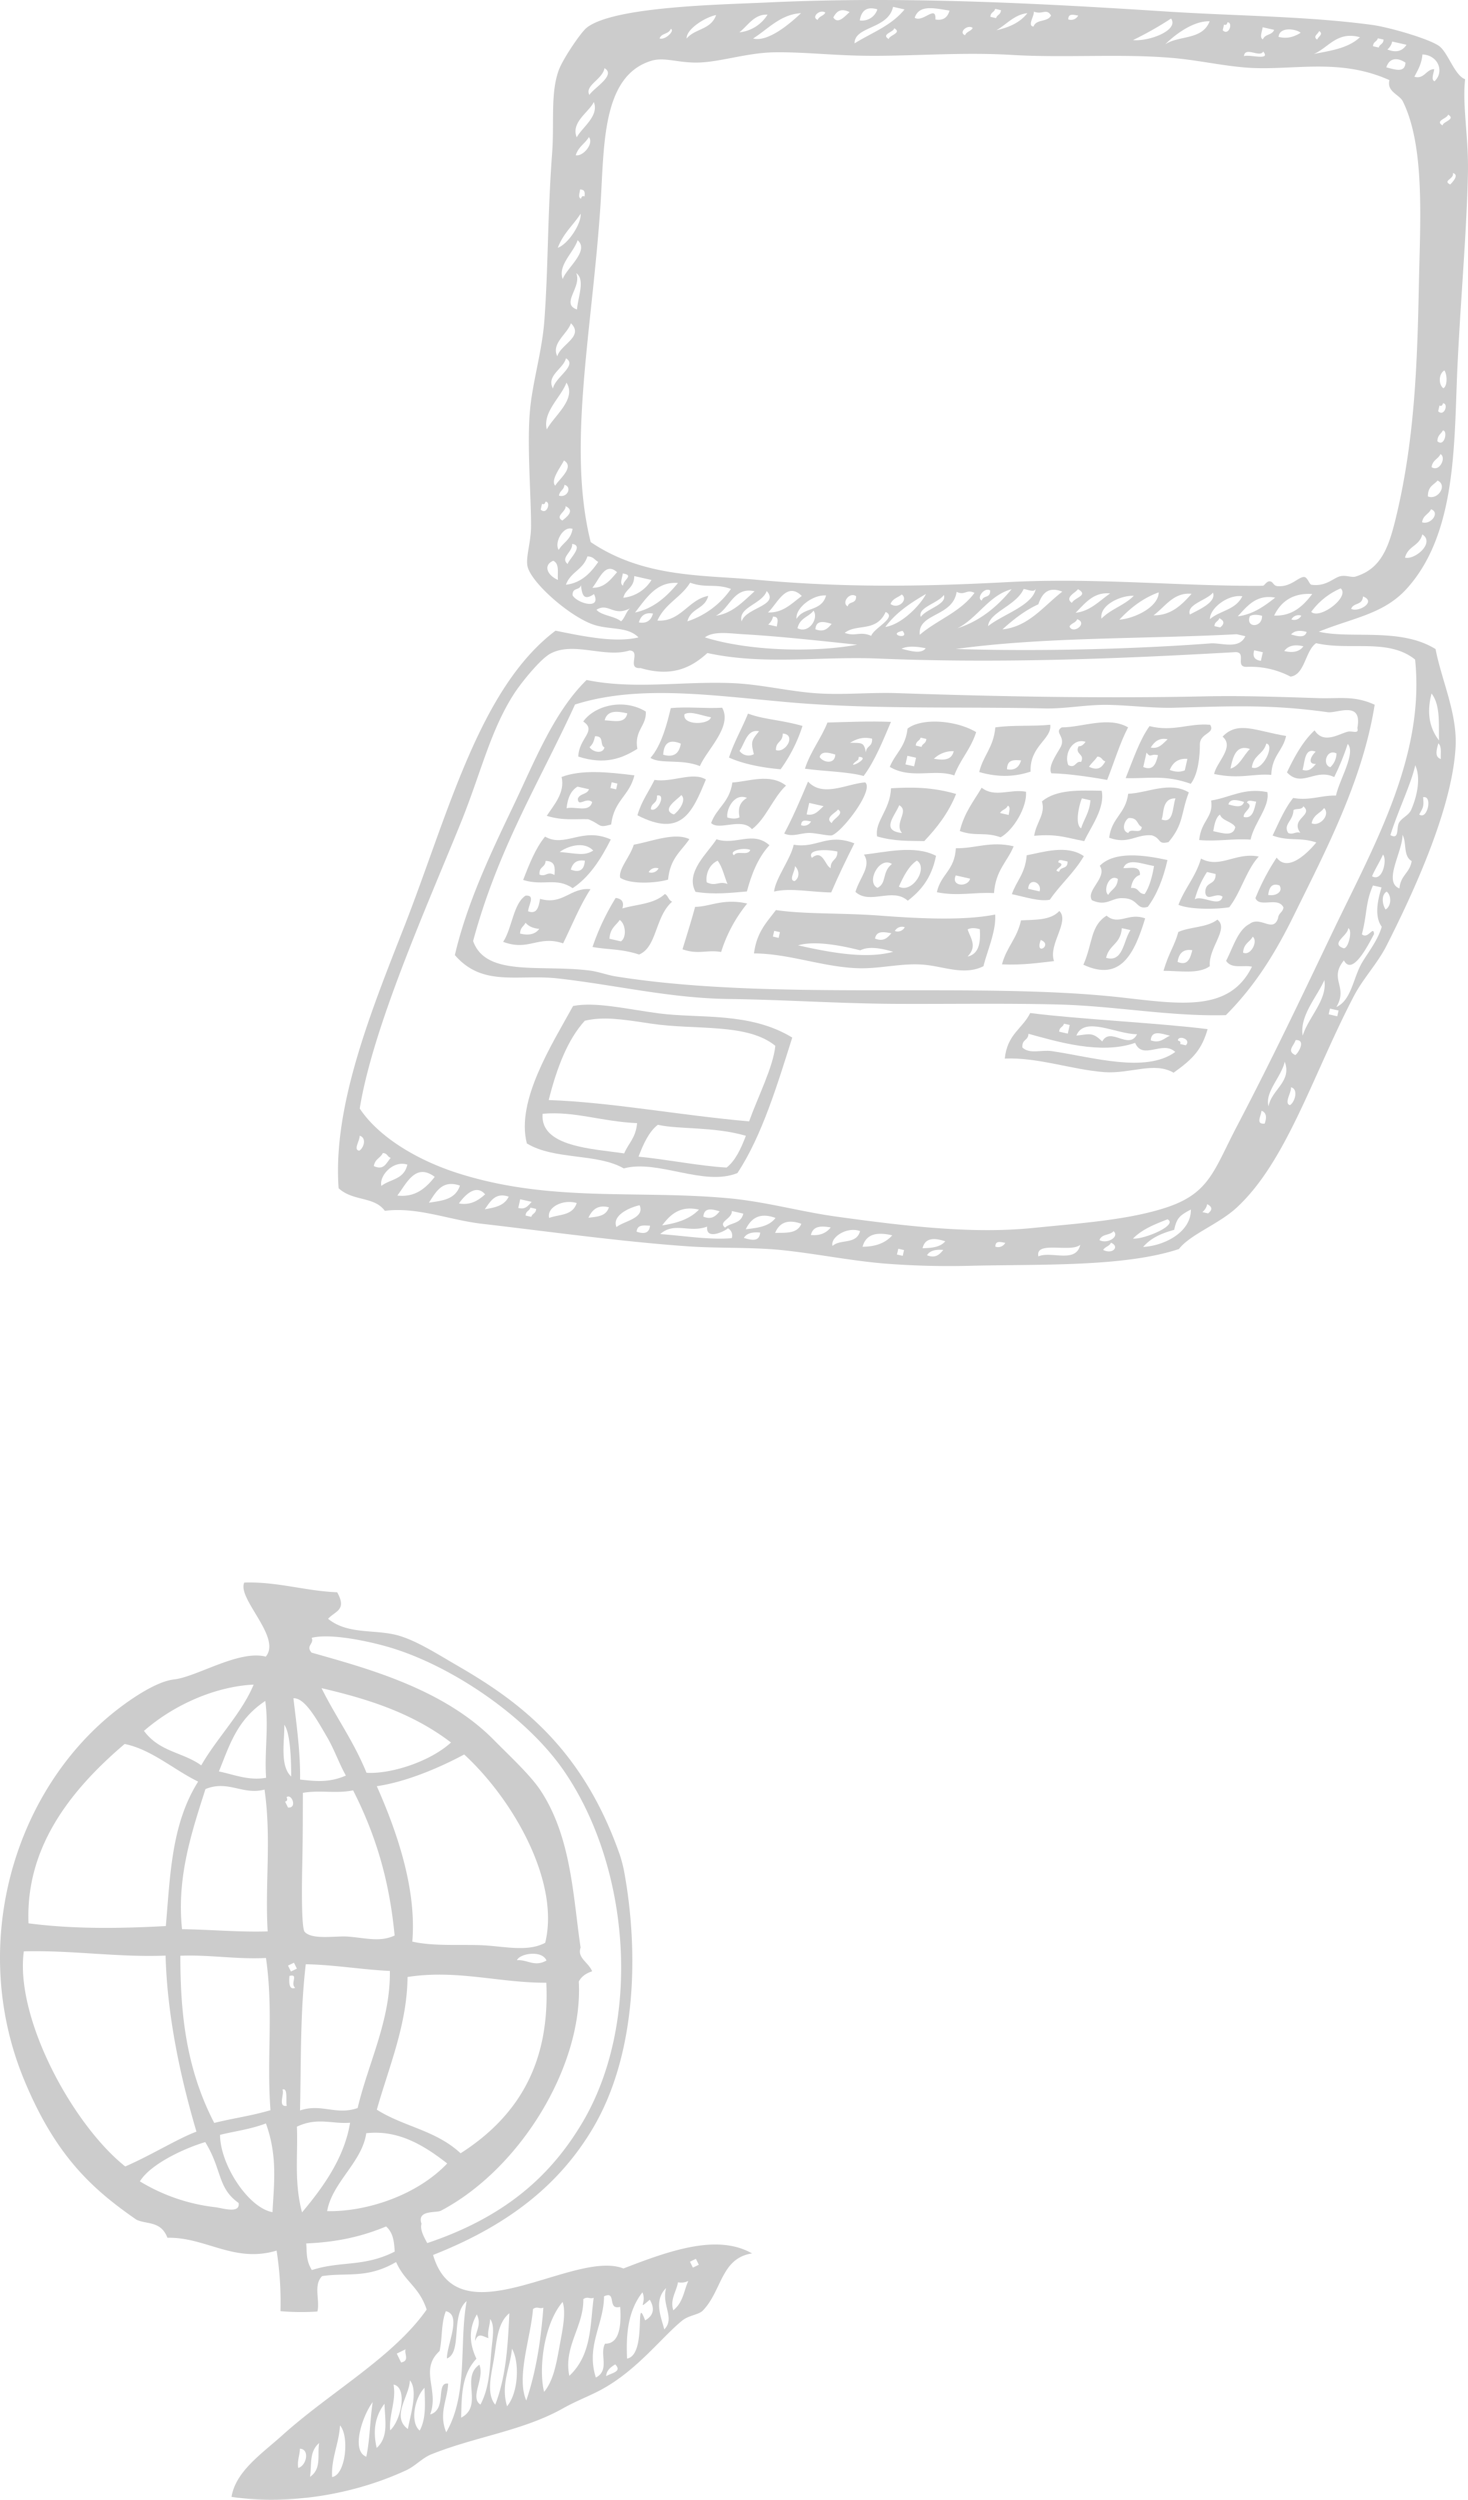 <svg xmlns="http://www.w3.org/2000/svg" width="662.431" height="1127.609" viewBox="0 0 662.431 1127.609">
  <g id="Group_3402" data-name="Group 3402" transform="translate(-321.658 -6537.053)">
    <g id="Group_55" data-name="Group 55" transform="translate(321.658 7250.891)">
      <path id="Path_13" data-name="Path 13" d="M1754.389,1058.087c14.671-.525,27.651,3.823,41.929,4.38,4.549,8.085-.922,8.431-4.094,11.963,9.05,7.35,21.365,4.535,31.914,7.6,8.234,2.413,17.111,8.127,26.531,13.585,27,15.641,56.146,36.481,73.193,85.283a59.33,59.33,0,0,1,1.921,7.35c6.619,35.811,5.907,82.687-14.371,116.484-14.245,23.735-36.111,42.618-71.806,56.657,11.237,38.538,63.538-2.713,85.9,6.108,21.431-8.328,42.491-15.632,58.025-6.8-14.063,2.136-13.533,16.835-22.214,25.787-1.9,1.944-6.309,2.051-9.382,4.572-9.435,7.728-20.138,22.175-36.261,31.005-5.265,2.867-11.3,5.078-17.4,8.5-18.264,10.245-39.381,12.7-59.5,20.774-4.015,1.616-7.242,5.326-11.374,7.219-27.113,12.512-56.948,15.308-78.748,11.963,1.841-11.509,13.725-19.528,22.906-27.777,21.707-19.562,50.057-35.184,65.15-56.723-3.467-10.446-9.828-12.451-13.8-21.445-13.036,7.668-22.386,4.656-33.38,6.362-4.095,4.159-.862,10.83-2.137,15.978a111.408,111.408,0,0,1-16.662-.164,149.791,149.791,0,0,0-1.747-27.328c-19.07,5.785-32.045-6.165-49.255-5.78-2.942-7.645-9.1-5.949-13.917-8.109-20.134-13.893-36.618-28.958-50.741-63.106-24.991-60.367-5.059-129.053,40.145-165.558,6.643-5.359,19-14.119,27.46-15.083,10.376-1.167,29.235-13.425,41.414-10.287,7.349-8.629-12.98-26.119-9.7-33.4Zm90.969,328.666h0c-2.2,5.56-1.5,12.109-2.833,17.979-9.266,8.553-.07,17.557-4.249,28.617,7.743-2.225,2.338-14.761,8.122-13.932-.295,7.332-4.384,13.365-.866,21.974,10.02-17.341,5.71-39.62,9.209-59.2-7.4,6.38-1.812,23.117-8.9,25.909-.06-6.216,6.9-19.786-.483-21.342Zm61.407-84.73h0c27.132-45.363,21.942-114.963-7.893-158.672-17-24.926-51.04-47.771-78.781-56.01-9.176-2.726-26.757-6.52-35.282-4.324,1.283,2.665-2.816,3.485-.052,6.661,24.354,6.937,59.275,16.077,82.271,39.4,7.078,7.195,16.475,15.814,21.107,22.85,13.87,21.089,14.605,47.616,18.026,70.794-1.635,4.689,3.419,6.469,5.223,10.713-3.312,1.077-5.018,2.731-6.034,4.614,2.07,37.808-26.3,84.491-62.231,103.388-2.136,1.11-10.98-.5-8.731,5.907-.759,2.333.8,5.471,2.585,8.69,35.92-12.039,56.076-31.062,69.791-54.01Zm-197.626-177.035h0c7.1,9.584,17.506,9.538,25.839,15.557,7.12-12.418,18.255-23.45,23.656-36.435-16.719.815-35.4,8.624-49.495,20.878Zm-8.717,5.907h0c-26.794,22.742-44.7,48.52-43.387,80.9,19.9,2.609,40.777,2.389,61.964,1.233,2-22.7,2.459-45.944,14.583-65.164-11.139-5.43-21.023-14.484-33.16-16.972Zm42.529,12.385h0c6.923,1.438,13.4,4.253,21.3,2.862-.806-11.781,1.256-22.592-.37-34.654-12.957,8.544-16.245,20.4-20.934,31.792Zm36.627,3.664h0c6.436.679,12.8,1.625,20.672-1.8-3.007-5.3-5.19-11.734-8.516-17.406-4.721-8.086-10-17.726-15.163-17.468,1.485,12.39,3.195,24.869,3.007,36.678Zm29.994-3.054h0c10.3.674,28.181-4.647,38.116-13.66-17.656-13.463-37.784-19.712-58.419-24.513,6.586,13.285,14.236,23.426,20.3,38.172Zm-33.985,1.677h0c-.042-6.718-.262-19.356-3.124-23.343.192,6.769-2.192,18.526,3.124,23.343Zm-38.692,5.658h0c-6.455,20.068-13.013,40.1-10.578,63.21,12.938.164,25.507,1.41,38.641,1.007-1.269-21.6,1.761-41.714-1.419-63.983-9.809,2.632-16.311-4.408-26.644-.234Zm35.915,5.654h0c.44.891.885,1.79,1.311,2.68,4.32.459,1.72-6.473-.627-4.675.327.852.586,1.682-.684,2Zm8.038-3.939h0c-.056,9.574.019,18.78-.295,33.333-.117,5.05-.515,27.478,1.072,29.315,3.228,3.789,14.114,1.808,19.29,2.178,8.16.59,14.648,2.656,21.332-.468-1.972-20.344-6.586-41.625-18.733-65.473-7.968,1.569-14.76-.262-22.667,1.115Zm-125.924,71.5h0c-4.062,29.943,21.894,78.032,45.766,97.036,11.636-5.04,24.073-12.769,32.13-15.7-8.161-27.685-13.224-54.3-13.941-79.418-21.824.848-42.22-2.51-63.955-1.916Zm175.3-4.4h0c9.294,2.107,20.255,1.274,30.63,1.607,10.315.347,21.131,3.321,29.334-1.068,6.7-27.2-14.072-64.255-36.552-84.95-11.5,6.174-26.462,12.432-39.437,14.306,11.294,25.4,17.758,49.157,16.025,70.105Zm-89.377,81.8h0c8.553-2.145,16.7-3.176,25.384-5.753-1.8-23.276,1.429-44.8-2.042-68.653-13.247.688-25.474-1.551-38.636-1.012.018,25.168,2.313,50.352,15.294,75.417Zm34.613-68.307h0c.895-.427,1.784-.857,2.679-1.3q-.654-1.349-1.316-2.68c-.885.445-1.78.867-2.675,1.312.432.894.872,1.775,1.312,2.67Zm6.694-3.274h0c-2.529,21.421-2.113,43.84-2.591,65.95,9.654-3.27,16.278,2.3,25.989-1.091,4.891-20.6,14.84-39.465,14.554-61.852-12.788-.576-25.042-2.778-37.952-3.007Zm-4.759,10.628h0c-2.5-1.883,1.818-6.436-2.623-5.358.014,1-.81,6.783,2.623,5.358Zm50.684-4.885h0c-.206,21.473-8.3,40.234-13.87,59.856,12.2,7.734,26.541,9.2,37.807,19.669,30.622-19.557,40.065-46.394,38.674-76.936-21.211.108-40.257-6.042-62.611-2.59Zm62.7-7.425h0c-2.084-4.909-12.226-3.11-13.322-.121,4.614-.455,7.8,3.218,13.322.121Zm-117.206,65.581h0c-.562-1.837.688-8.465-1.944-7.35,1.012,1.991-2.3,7.907,1.944,7.35ZM1707.3,1328.2h0a83.8,83.8,0,0,0,33.877,11.636c3.162.323,11.472,3.209,10.671-1.9-9.669-6.824-7.35-14.947-15.065-27.45-9.4,2.754-24.808,9.963-29.483,17.716Zm59.837,13.884h0c.633-12.778,2.389-25.183-2.97-40.018-7.242,2.7-13.8,3.447-20.7,5.139.042,13.434,12.756,32.953,23.669,34.879Zm11.013-38.565h0c.529,12.807-1.349,24.794,2.309,38.669,10.432-12.385,19.22-25.323,21.693-40.449-8.038.7-14.69-2.614-24,1.781Zm31.3,2.955h0c-1.873,13.1-15.406,22.185-17.65,35.156,17.374.352,40.262-6.886,54.174-21.506-10.83-8.465-22.255-15.219-36.524-13.65Zm-24.551,61.739h0c12.962-4.23,23.445-1.242,37.386-8.329-.281-4.6-.665-8.469-3.888-11.35-13.013,5.443-24.738,7.157-36.055,7.672.412,3.846-.29,7.322,2.557,12.006Zm79.685,30.719h0c-2.614-.819-4.6-2.74-6.014,1.27-.093-4.108,3.144-7.088.773-11.978-3.19,5.574-3.935,12-.183,19.978-6.839,7.308-6.642,17.033-6.9,26.593,10.268-5.387-.4-17.96,8.212-23.9,2.567,6.112-4.487,14.741.505,17.992,3.832-7.191,4.179-15.359,4.886-23.956.445-5.354,1.794-11.795-.534-14.661-.042,2.955-1.33,5.494-.745,8.666Zm9.435-11.237h0c-5.406,4.272-5.766,13.074-6.849,19.918-1.105,6.975-3.8,16.25.478,21.318,4.932-12.774,5.715-27,6.37-41.236Zm-1.044,41.962h0c5.312-6.352,5.612-20.335,2.22-25.97-.782,8.643-5.167,16.053-2.22,25.97Zm-47.8-19.758h0c4.042-.839,1.236-4.029,2.047-5.982q-2,1-4.01,1.963c.646,1.34,1.3,2.675,1.963,4.02Zm59.519-24.12h0c-1.045,13.065-7.636,30.711-3.036,41.283,4.506-13.294,6.6-27.431,7.706-41.906-1.748.778-2.69-.8-4.671.623Zm-55.6,32.153h0c.094,6.732-8.638,16.316-.866,21.979,1.148-6.324,4.755-17.632.866-21.979Zm4.464,22.687h0c3.049-5.631,2.328-12.563,2.178-19.3-4.412,4.46-6.68,15.491-2.178,19.3Zm-11.795-20.757h0c1.269,7.49-2.118,13.384-1.532,20.644,4.947-4.5,7.954-19.416,1.532-20.644Zm67.936,3.279h0c4.211-5,5.565-12.952,6.839-19.927,1.34-7.368,3.2-15.651,1.513-20.639-8.849,10.479-10.817,31-8.352,40.566Zm-80.233,29.263h0c1.663-7.958,1.654-16.522,2.885-24.635-4.516,5.987-9.978,21.914-2.885,24.635Zm91.612-36.481h0c10.132-9.528,9.345-22.79,10.984-35.226-1.742.763-2.688-.8-4.67.628.239,12.333-9.041,21.4-6.314,34.6Zm-107.028,45.662h0c6.249-1.1,7.794-18.648,3.541-23.294-.4,8.029-4.061,14.952-3.541,23.294Zm20.114-13.144h0c5.6-5.13,3.645-12.854,3.514-19.95-4.23,5.6-5.354,12.273-3.514,19.95Zm98.9-31.75h0c6.436-3.358,1.49-10.628,4.146-15.284,7.355.2,7.186-10.563,6.821-16.606-6.043,1.659-1.419-7.542-7.294-4.736-.042,12.625-8.286,22.415-3.673,36.627Zm-134.309,40.773h0c3.785-1.045,5.279-8.455.75-8.68-.052,2.969-1.316,5.5-.75,8.68Zm5.3,4.033h0c5.42-3.71,3.181-10.044,4.141-15.276-4.656,3.973-3.3,9.991-4.141,15.276Zm172.777-94.394h0q1.336-.64,2.675-1.3c-.445-.895-.876-1.78-1.312-2.675q-1.336.654-2.671,1.312c.432.885.872,1.789,1.308,2.66Zm-22.761,11.134h0c-6.6,8.5-7.434,18.977-6.937,29.924,9.251-1.827,3.255-30.274,8.151-17.248,3.649-2.1,4.581-5.125,2.094-9.322-6,4.979-1.232,1.452-3.307-3.354Zm9.851,16.747h0c4.975-5.115-1.321-10.863.838-18.658-5.766,5.621-2.15,13.285-.838,18.658Zm4.071-8.628h0c4.544-3.649,4.716-8.778,6.787-13.262a7.1,7.1,0,0,1-4.675.619c-.674,4.234-3.677,7.654-2.112,12.643Zm-30.256,29.717h0c2.225-1.466,7.359-1.938,4.047-5.312C1919.366,1412.175,1917.727,1413.847,1917.727,1416.072Z" transform="translate(-1644.173 -1058.043)" fill="#ccc" fill-rule="evenodd"/>
    </g>
    <g id="Group_54" data-name="Group 54" transform="translate(474.176 6537.053)">
      <path id="Path_40" data-name="Path 40" d="M2034.759,1005.4c-5.439,34.434-22.537,66.681-36.561,95.223-9.247,18.808-18.457,32.6-30.584,44.8-24.817.684-49.948-4.118-75.184-4.787-24.451-.637-48.6-.183-73.459-.3-25.6-.121-50.657-1.874-75.76-2.206-26.368-.323-50.745-6.286-76.884-9.247-18.124-2.042-34.088,4.024-46.633-10.558,5.322-22.831,15.665-44.885,25.927-66.316,10.039-20.962,18.677-43.283,33.521-57.772,21.75,4.455,43.827.4,66.406,1.448,12.774.585,25.787,3.9,38.435,4.618,11.959.684,23.427-.539,35.442-.131,46.576,1.569,92.848,2.426,138.572,1.452,16.391-.351,32.734.192,51.57.81,9.265.286,16.034-1.27,25.192,2.97Zm-21.187,3.373h0c-26.167-3.658-44.3-2.675-68.982-2.028-9.86.267-19.646-1.031-29.684-1.274-9.856-.23-19.824,1.822-28.945,1.607-36.785-.876-76.471.492-113.805-2.637-34.8-2.946-68.874-8.46-98.244.867-15.871,34.692-34.669,64.761-45.981,106.69,5.808,16.358,30.476,10.446,52.82,13.341,3.649.459,7.879,2.047,11.655,2.632,71.164,11.355,162.621,2.15,228,9.467,27.113,3.059,48.872,6.6,58.98-13.87-4.037-.871-9.135,1.162-11.668-2.642,3.176-6.1,5.275-13.936,10.586-16.648,4.891-3.794,10.54,4.225,12.84-2.529.262-2.53,2.094-2.539,2.464-4.89-2.338-5.083-10.877.342-12.652-4.24a101.417,101.417,0,0,1,9.579-18.264c4.915,6.689,13.664-1.705,17.895-6.825-7.495-2.516-12.062-.356-19.731-3.115,2.872-6.024,5.546-12.348,9.294-16.957,7.5,1.335,12.536-1.251,19.314-1.073,1.443-6.994,9.111-19.276,5.284-23.295a110.415,110.415,0,0,1-6.1,14.943c-8.563-4.131-14.559,5.012-21.314-2.122,3.5-7.336,7.317-14.189,12.47-18.948,4.024,6.249,10.592,1.789,14.83.637,2.2-.6,5.3,1.288,4.464-1.7,2.407-12.578-9.125-6.53-13.36-7.125Zm1.19,24.794h0a8.717,8.717,0,0,0,2.769-6.2c-4.479-2.319-6.6,5.209-2.769,6.2Zm-12.54,1.237h0c3.185.951,4.506-1.1,6.066-2.7-4.791.117-1.255-4.731-.117-5.49-4.98-2.014-4.825,4.071-5.949,8.193Zm4.085,24.068h0c3.719,1.653,8.577-3.8,5.639-6.886-1.77,2.469-4.8,2.923-5.639,6.886Zm-8.189-5.94h0c-.122,4.965-4.83,6.474-2.347,10.352,2.37.848,3.181-.792,5.462-.112-4.755-6.328,6.09-7.888,1.354-11.959-.749,1.742-3.171.852-4.469,1.719Zm-11.4,38.266h0c3.5.7,6.905-1.541,5.055-4.3-3.316-1.162-4.652.824-5.055,4.3Zm-11.345,26.021h0c3.41,1.738,6.937-5.2,4.351-7.186C1978.359,1112.582,1975.671,1113.013,1975.371,1117.219Z" transform="translate(-1566.959 -687.503)" fill="#ccc" fill-rule="evenodd"/>
      <path id="Path_41" data-name="Path 41" d="M1725.322,1002.451c-1.546,6.942-6.342,8.736-6.7,17.547-8.01-.7-14.193,2.084-25.782-.4,1.016-5.317,9.378-12.137,3.813-16.849,6.882-7.3,15.2-2.5,28.673-.3Zm-15.472,14.194h0c4.815,2.154,10.586-10.273,6.535-10.774-1.325,4.951-5.738,5-6.535,10.774Zm-9.649.534h0c4.094-1.11,5.832-6.01,8.806-8.867C1702.912,1006.222,1701.375,1011.44,1700.2,1017.178Z" transform="translate(-1297.484 -670.459)" fill="#ccc" fill-rule="evenodd"/>
      <path id="Path_42" data-name="Path 42" d="M1722.465,998.641c2.347,3.958-4.268,3.593-4.661,8.474.038,5.532-.679,13.659-4.108,18.147-11.946-4.305-19.871-2.192-29.38-2.567,3.326-8.249,6.249-17.1,10.76-23.45,10.951,2.7,17.594-1.462,27.389-.6Zm-26.841,10.259h0c3.813.787,5.481-1.869,7.659-3.719-3.883-.862-5.982,1.1-7.659,3.719Zm8.591,10.132h0c2.919,1.073,5.031.913,6.783.155.389-1.724.773-3.443,1.175-5.176-3.874-.286-6.52,1.4-7.958,5.022Zm-11.959-1.345h0c4.548,1.878,5.714-1.536,6.665-5.317-3.5-.923-3.086,1.56-5.19-1.176Q1693,1014.435,1692.257,1017.688Z" transform="translate(-1328.884 -671.695)" fill="#ccc" fill-rule="evenodd"/>
      <path id="Path_43" data-name="Path 43" d="M1712.09,1000.6c-3.692,7.017-6.3,15.8-9.449,23.712-5.48-.993-17.013-2.843-25.2-3-1.56-2.989,2.173-8.282,3.935-11.34,3.138-5.237-3.073-6.966.763-9.369,9.4,0,20.962-5.162,29.947,0Zm-26.991,17.013h0c3.317,1.743,3.176-1.981,5.776-1.419,1.855-3.757-3-3.289-1.133-7.059,1.518.056,2.342-.974,3.171-2-5.813-1.954-9.894,5.453-7.814,10.483Zm9.359.764h0c4.234,2.033,5.963.08,7.354-2.427-1.635-.45-1.419-2.061-3.588-2.178C1697.115,1015.542,1695.573,1016.61,1694.459,1018.376Z" transform="translate(-1355.557 -672.495)" fill="#ccc" fill-rule="evenodd"/>
      <path id="Path_44" data-name="Path 44" d="M1702.275,998.544c.81,6.539-9.322,9.453-8.886,21.15-6.432,2.1-13.716,2.895-23.182.183,1.855-7.617,6.431-10.915,7.279-20.138,7.785-1.167,16.788-.375,24.789-1.195Zm-19.529,20.086h0c3.326.6,5.433-.749,6.347-4.019C1685.988,1014.386,1682.836,1014.086,1682.747,1018.63Z" transform="translate(-1380.866 -671.616)" fill="#ccc" fill-rule="evenodd"/>
      <path id="Path_45" data-name="Path 45" d="M1722.172,1005.462c1.2,6.633-5.907,13.673-7.583,21.436-8.127-.577-14.943.951-23.192.183.881-8.867,6.591-10.263,5.4-17.833,8.451-1.284,14.789-5.907,25.38-3.785Zm-10.7,11.2h0c3.977,1.031,4.74-3.049,5.644-6.9-1.583-.141-3.63-1.073-4.183.408,3.55,1.963-1.719,4-1.462,6.488Zm-6.9-5.663h0c3.167.923,6.229,1.686,7.064-1.11-3.157-.923-6.235-1.672-7.064,1.11Zm-6.821,12.081h0c4.286.913,9.046,2.6,9.95-1.831-1.33-2.488-6.076-2.829-6.895-5.65C1698.966,1016.784,1698.3,1019.838,1697.748,1023.08Z" transform="translate(-1302.795 -648.151)" fill="#ccc" fill-rule="evenodd"/>
      <path id="Path_46" data-name="Path 46" d="M1700.564,1002.984c-2.482,7.795-7.115,12.208-9.883,19.557-8.793-3.115-19.6,1.817-29.085-3.874,2.45-6.122,7.036-8.8,8-17.252,6.305-4.923,21.758-3.907,30.967,1.569Zm-27.239,6.08h0c.848.192,1.714.388,2.576.59.449-1.639,2.07-1.434,2.173-3.593-.862-.192-1.724-.393-2.581-.594-.455,1.653-2.075,1.424-2.169,3.6Zm8.169,5.935h0c4.146.7,7.926.843,8.942-3.415a12.263,12.263,0,0,0-8.942,3.415Zm-12.835,2.553h0c1.307.291,2.6.586,3.9.872.3-1.288.59-2.591.88-3.888-1.293-.29-2.585-.581-3.9-.871C1669.259,1014.948,1668.959,1016.24,1668.66,1017.552Z" transform="translate(-1412.591 -672.734)" fill="#ccc" fill-rule="evenodd"/>
      <path id="Path_47" data-name="Path 47" d="M1692.256,998.378c-3.724,8.755-7.326,17.735-12.347,24.434-6.3-1.874-17.337-2.066-26.495-3.293,2.67-8.071,7.153-13.3,10.184-20.836,9.443-.253,18.812-.67,28.658-.3Zm-18.48,9.434h0c5.541.1,6.235-.314,7.176,4.357.187-3.26,3.021-2.291,2.778-6.207-4.356-1-7.265.244-9.954,1.85Zm4,6.347h0c-.083,0-.187,1.227-.29,1.293-7.743,5.644,6.76-.993.29-1.293Zm-17.716.056h0c1.476,2.5,6.951,3.593,7.064-1.1C1663.968,1012.183,1660.9,1011.438,1660.061,1014.216Z" transform="translate(-1442.727 -672.757)" fill="#ccc" fill-rule="evenodd"/>
      <path id="Path_48" data-name="Path 48" d="M1670.9,996.98c4.736,8.5-6.876,18.924-10.067,26.335-8.333-3.363-17.805-.759-22.3-3.705,5.036-5.617,7.645-15.927,9.163-22.433,7.294-.773,15.707.272,23.2-.2Zm-17.019,2.96h0c-1.016,5.19,11.257,4.783,11.946,1.335-4.1-.642-9.308-3.031-11.946-1.335Zm-9.593,18.25h0c4.553,1.316,7.2-.323,7.949-5.017C1647.213,1011.089,1644.566,1012.743,1644.29,1018.191Z" transform="translate(-1497.539 -677.739)" fill="#ccc" fill-rule="evenodd"/>
      <path id="Path_49" data-name="Path 49" d="M1696.13,1007.451c-3.626,8.952-8.825,15.36-14.358,21.262-6.764-.164-13.181.225-21.313-2.108-1.083-6.938,5.879-11.744,6.291-21.716,8.905-.52,18.068-.68,29.38,2.562Zm-24.419,17.622h0c-3.771-4.506,3.527-9.86-1.256-12.53C1668.431,1017.47,1661.921,1024.015,1671.711,1025.073Z" transform="translate(-1417.202 -649.306)" fill="#ccc" fill-rule="evenodd"/>
      <path id="Path_50" data-name="Path 50" d="M1687.957,1004.4c4.128,3.373-10.127,22.063-14.938,23.857-1.241.478-7.719-1.176-10.652-1.045-4.062.173-7.317,1.892-10.948.253,3.921-7.307,7.35-15.36,10.765-23.449,6.633,7.3,17.454,1.012,25.773.384Zm-26.414,14.437h0c3.818.773,5.48-1.85,7.653-3.705-2.163-.483-4.323-.979-6.478-1.476-.4,1.743-.792,3.462-1.175,5.181Zm11.364,3.939h0c.408-1.944,6.006-4.2,2.764-6.174-.727,1.443-6.329,3.715-2.764,6.174Zm-13.842.951h0a3.665,3.665,0,0,0,4.483-1.7C1661.482,1021.672,1659.1,1020.82,1659.065,1023.724Z" transform="translate(-1450.074 -651.471)" fill="#ccc" fill-rule="evenodd"/>
      <path id="Path_51" data-name="Path 51" d="M1715.566,1013.215c-1.949,8.629-4.871,15.754-8.877,21.122-5.41,1.625-4.014-3.9-11.365-3.921-4.993-.286-7.124,3.953-13.837.941-2.9-4.516,7.12-10.2,3.532-15.538,6.638-6.769,20.161-4.872,30.547-2.6Zm-19.9,3.654h0c3.012.1,7.71-1.387,7.486,3.064q-3.261.991-4.062,5.865c3.916-.23,2.942,2.623,6.174,2.778,2.122-3.1,3.358-7.584,4.239-12.647-5.4-.927-12.034-3.837-13.837.942Zm-6.82,12.067h0c1.358-2.529,4.057-2.97,4.343-7.176C1689.213,1019.127,1686.365,1027.128,1688.847,1028.936Z" transform="translate(-1341.265 -625.265)" fill="#ccc" fill-rule="evenodd"/>
      <path id="Path_52" data-name="Path 52" d="M1678.172,1006.817c-5.832,5.425-9.06,14.98-15.36,19.679-4.642-5.509-14.91.885-18.427-2.811,2.6-7.05,8.277-9.186,9.583-18.259,7.041-.366,16.929-4.333,24.2,1.391Zm-26.434,14.437h0c2.239.614,4.1.618,5.462-.122-.824-4.254.178-6.867,3.368-8.769C1654.418,1009.871,1650.976,1018.317,1651.739,1021.254Z" transform="translate(-1476.007 -652.448)" fill="#ccc" fill-rule="evenodd"/>
      <path id="Path_53" data-name="Path 53" d="M1705.83,1013.442c-4.45,7.6-10.531,12.624-15.355,19.66-4.6.913-11.14-1.246-17.122-2.52,2.08-6.1,6.029-9.191,6.694-17.543,7.154-1.3,18.039-5,25.783.4Zm-11.116,6.989h0c.6-2.553,3.907-.833,3.756-4.586-.862-.187-1.723-.389-2.59-.586-.8-.1-1.574-.159-1.574,1.007,4.553,1.185-3.729,3.668.408,4.164Zm-14.007,7.739h0c1.729.389,3.439.782,5.167,1.176C1687.125,1025.167,1680.97,1022.848,1680.707,1028.17Z" transform="translate(-1369.266 -627.234)" fill="#ccc" fill-rule="evenodd"/>
      <path id="Path_54" data-name="Path 54" d="M1668.177,1004.873c-6.146,14.892-11.079,26.34-30.894,16.147,1.846-6.469,5.13-10.648,7.7-15.969,8.067,1.288,17.215-3.846,23.193-.178Zm-14.479,15.772h0c1.733-.932,6.141-6.459,3.363-8.755-1.241,1.71-9.495,6.558-3.363,8.755Zm-10.352-2.337h0c2.927,1.682,7.181-7.2,2.754-6.179C1646.338,1016.032,1643.518,1015.067,1643.345,1018.308Z" transform="translate(-1502.164 -653.25)" fill="#ccc" fill-rule="evenodd"/>
      <path id="Path_55" data-name="Path 55" d="M1700.789,1010.942c-2.923,7.1-8.071,10.661-8.881,21.122-8.844-.52-16.067,1.508-25.783-.389,1.813-8.286,7.982-9.663,8.587-19.852,8.947.113,15.66-3.331,26.078-.881Zm-19.66,14.6h0c-2.15-.478-4.3-.97-6.464-1.462C1672.323,1029.174,1680.239,1029.473,1681.129,1025.543Z" transform="translate(-1395.896 -629.189)" fill="#ccc" fill-rule="evenodd"/>
      <path id="Path_56" data-name="Path 56" d="M1668.1,1004.577c-2.267,9.345-9.209,11.214-10.479,22.143-6.113,1.8-4.225.089-10.352-2.352-6.052-.192-11.388.731-18.724-1.527,3.092-4.731,8.366-10.469,6.694-17.533,8.979-3.387,20.789-2.244,32.86-.731Zm-10.834,5.72h0c.853.2,1.723.393,2.58.6.207-.876.4-1.728.591-2.609-.862-.2-1.729-.384-2.591-.586-.182.867-.389,1.733-.58,2.591Zm-19.777,9.139h0c3.757-1.082,10.277,2.22,11.547-2.834-2.843-2.408-6.258,2.577-6.478-1.466.979-2.548,4.071-1.742,5.063-4.286-1.752-.408-3.466-.8-5.185-1.181C1639.735,1011.247,1637.988,1014.348,1637.492,1019.435Z" transform="translate(-1534.343 -654.826)" fill="#ccc" fill-rule="evenodd"/>
      <path id="Path_57" data-name="Path 57" d="M1694.649,1013.265c-2.047,10.245-7.031,15.843-12.75,20.25-6.863-6.2-17.046,2.014-23.613-3.982,1.892-6.516,7.345-11.514,3.832-16.831,9.485-.988,22.873-4.5,32.532.562Zm-16.77,13.9h0c6.16,3.242,13.354-8.474,8.132-11.772-3.659,2.417-5.968,6.975-8.132,11.772Zm-9.645.548h0c4.343-2.174,1.9-7.218,6.53-10.774C1668.993,1013.275,1662.96,1025.281,1668.234,1027.712Z" transform="translate(-1424.786 -627.207)" fill="#ccc" fill-rule="evenodd"/>
      <path id="Path_58" data-name="Path 58" d="M1708.861,1038.321c-5.092,3.677-13.519,2.061-20.9,2.08,2.511-8.488,4.947-11.106,6.7-17.538,5.49-2.441,12.9-1.883,17.613-5.551,5.425,4.132-4.179,12.774-3.41,21.009Zm-14.54-1.935h0c4.525,1.906,5.7-1.527,6.642-5.288C1697.271,1030.507,1694.934,1032.086,1694.321,1036.386Z" transform="translate(-1315.457 -602.473)" fill="#ccc" fill-rule="evenodd"/>
      <path id="Path_59" data-name="Path 59" d="M1708.12,1018.159c-4.811,15.753-10.961,28.771-27.876,20.911,4.3-9.856,3.106-17.486,10.451-22.143,5.49,4.665,9.86-1.583,17.426,1.232Zm-17.636,17.791h0c7.729,2.258,7.748-7.663,11-12.5-1.3-.3-2.586-.59-3.888-.885C1697.033,1029.9,1691.87,1029.9,1690.484,1035.95Z" transform="translate(-1343.882 -603.887)" fill="#ccc" fill-rule="evenodd"/>
      <path id="Path_60" data-name="Path 60" d="M1677.22,1012.536c-5.387,5.841-8.258,13.66-10.17,20.85-7.373.614-14.573,1.536-23.191.178-4.811-8.834,5.607-17.594,9.462-23.726,8.746,2.914,16.363-4,23.9,2.7Zm-16,4.539h0c1.419-2.445,6.235.524,7.359-2.422-3.167-1.3-9.959.435-7.359,2.422Zm-12.3,12.2h0c4.263,2.038,5.415-.8,9.364.75-1.457-3.518-2.225-7.481-4.417-10.521C1650.206,1021.094,1648.3,1025.456,1648.918,1029.273Z" transform="translate(-1482.527 -631.261)" fill="#ccc" fill-rule="evenodd"/>
      <path id="Path_61" data-name="Path 61" d="M1698.283,1016.477c4.811,4.759-5.073,14.985-2.407,22.612-6.91.745-13.463,1.874-23.473,1.476,2.056-7.875,6.778-11.542,8.572-19.848,6.446-.333,13.36.033,17.308-4.24Zm-8.4,13.074h0C1687.055,1037.153,1695.622,1031.757,1689.884,1029.551Z" transform="translate(-1372.775 -605.545)" fill="#ccc" fill-rule="evenodd"/>
      <path id="Path_62" data-name="Path 62" d="M1752.064,1041.713c-8.755,4.333-17.716.094-27.09-.693-9.6-.8-19.121,1.822-28.948,1.616-15.936-.36-31.7-6.652-47.514-6.689,1.242-9.753,5.87-14.147,9.884-19.557,13.4,1.958,30.022,1.209,47.1,2.515,18.043,1.373,38.2,2.267,51.846-.506.548,7.387-3.733,16.807-5.275,23.314Zm-7.139-16.592h0c1.307,4.029,4.468,7.542-.037,12.24,5.452-1.214,5.864-6.956,5.518-12.353-2.234-.627-4.1-.646-5.481.113Zm-32.846.712h0a3.617,3.617,0,0,0,4.469-1.71,3.682,3.682,0,0,0-4.469,1.71Zm-8.943,3.429h0c3.921,1.518,5.654-.426,7.359-2.408-3.349-.609-6.732-1.269-7.359,2.408Zm-6.651,5.293h0c-7.523-1.892-20.1-4.582-28.078-2.263,15.992,3.64,31.22,6.1,42.917,2.923-5.921-1.771-11.219-2.539-14.839-.66Zm-39.438-6.216h0c.853.206,1.724.4,2.582.6.2-.876.384-1.729.594-2.595-.871-.211-1.723-.385-2.59-.586C1657.44,1026.62,1657.239,1027.478,1657.047,1028.339Z" transform="translate(-1460.792 -605.865)" fill="#ccc" fill-rule="evenodd"/>
      <path id="Path_63" data-name="Path 63" d="M1665.822,1011.1c-4.581,9.158-9.888,17.159-17.224,21.969-7.312-5.05-13.247-.82-22.321-3.705,2.806-7.312,5.677-14.465,9.883-19.552,9.05,5.195,16.709-4.515,29.661,1.288Zm-23.066,5.649h0c7.819.67,11.056,1.925,15.131-.637-4.207-4.516-11.823-1.874-15.131.637Zm5.018,7.949h0c3.921,1.517,6.038.192,6.347-4.01q-5-.864-6.347,4.01Zm-14.133,2.244h0c3,1.237,3.358-1.728,6.764.183.239-3.115.534-6.268-4-6.366C1636.226,1023.987,1633.4,1023.046,1633.641,1026.943Z" transform="translate(-1542.718 -632.425)" fill="#ccc" fill-rule="evenodd"/>
      <path id="Path_64" data-name="Path 64" d="M1670.823,1016.4a65.418,65.418,0,0,0-11.768,21.862c-6.277-1.152-10.273,1.312-17.43-1.222,2.567-8.413,3.945-12.713,5.691-19.145C1653.94,1017.887,1659.913,1013.924,1670.823,1016.4Z" transform="translate(-1486.166 -608.824)" fill="#ccc" fill-rule="evenodd"/>
      <path id="Path_65" data-name="Path 65" d="M1764.207,1033.565c-2.666,9.153-6.366,13.262-15.356,19.66-8.731-5.106-19.519.581-31.267-.258-14.5-1.087-30.233-6.8-44.913-6.117,1.142-11.079,7.874-13.318,11.481-20.546,22.214,2.839,57.95,4.464,80.056,7.261Zm-25.671,5.073h0c4.272,1.485,6.047-.974,8.657-2.117-3.926-.951-8.347-2.68-8.657,2.117Zm13.257,1.64h0c.862.183,1.728.38,2.576.59,2.736-2.721-3.527-4.81-3.593-2.178.787.254,1.494.548,1.017,1.588Zm-46.806-3.794h0c5.963-.619,7.21-1.724,11.659,2.656,3.673-6.881,12.029,4.1,15.726-3.275-9.234.038-23.834-8.418-27.385.619Zm-7.78-1.775h0c1.307.309,2.591.6,3.892.895.291-1.3.59-2.6.88-3.907-.857-.183-1.719-.384-2.585-.572-.449,1.64-2.071,1.429-2.187,3.584Zm34.284,5.05h0c-15.454,5.452-35.334-.586-48.112-4.09-.179,3.247-3,2.282-2.76,6.193,3.326,3.116,8.455.942,13.238,1.616,18.5,2.731,42.416,10.076,55.744.394C1743.937,1038.437,1734.929,1047.82,1731.491,1039.758Z" transform="translate(-1371.786 -569.335)" fill="#ccc" fill-rule="evenodd"/>
      <path id="Path_66" data-name="Path 66" d="M1663.771,1014.431c-4.707,7.209-8.3,16.18-12.357,24.448-11.28-3.813-15.416,3.705-27.066-.689,4.018-5.954,4.586-17.374,10.16-20.854,4.652-.347,1.12,4.483,1.129,7.083,3.906,1.485,4.774-1.85,5.363-5.616,10.381,2.979,13.692-5.265,22.771-4.371Zm-31.787,20.044h0c3.939.96,6.867.3,8.661-2.136-3.1-.263-4.937-1.316-6.174-2.754C1633.66,1031.234,1632.058,1031.627,1631.983,1034.475Z" transform="translate(-1549.825 -613.336)" fill="#ccc" fill-rule="evenodd"/>
      <path id="Path_67" data-name="Path 67" d="M1747.123,1040.35c-6.469,20.391-13.613,44.375-24.743,61.111-15.172,6.2-36.027-6.314-51.279-2.084-12.021-6.956-31.319-3.7-43.742-11.271-4.988-19.262,11.379-44.764,20.864-62.011,10.413-1.967,23.908,1.387,38.735,3.345,18.283,2.4,41-.8,60.166,10.91Zm-63.927-6.319h0c-13.491-2.047-21.31-3.213-29.676-1.278-7.668,8.38-12.605,21.075-16.3,35.784,27.811.932,59.018,6.858,90.435,9.621,3.776-10.657,10.929-24.667,11.823-34.092-12.8-10.418-35.831-6.938-56.287-10.035Zm3.265,45.672h0c-3.987,3.087-6.483,8.507-8.708,14.367,13,1.246,27.042,4.165,39.732,4.924,3.972-3.1,6.479-8.5,8.708-14.348-14.648-4.221-29.876-2.782-39.732-4.942Zm-52-4.979h0c-1.237,14.976,22.686,15.767,36.814,17.88,1.906-4.6,5.252-6.914,5.823-13.654C1660.9,1078.228,1648.987,1073.458,1634.465,1074.724Z" transform="translate(-1542.137 -572.312)" fill="#ccc" fill-rule="evenodd"/>
      <path id="Path_68" data-name="Path 68" d="M2051.026,1213.7c14.418,3.4,36.842-2.038,52.688,7.851,2.754,14.236,9.875,29.01,9.027,44.272-1.541,27.871-19.121,65.782-31.2,89.6-3.931,7.776-10.6,14.821-14.644,22.565-18.484,35.334-30.308,74.677-52.984,95.56-8.1,7.462-20.9,12.015-26.026,18.639-24.326,8.043-61.205,6.826-92.923,7.518a371.35,371.35,0,0,1-40.632-1.039c-14.475-1.265-28.612-4.085-43.625-5.795-14.493-1.668-29.928-.9-44.5-1.92-30.416-2.145-61.908-6.582-93.007-10.188-14.648-1.71-28.926-7.678-43.625-5.818-4.9-6.643-14.217-4.141-20.85-10.179-2.722-36.861,14.512-79.517,29.314-117.272,20.026-51.05,33.98-108.133,68.564-134.248,13.589,2.778,27.127,5.481,37.437,3.035-5.326-5.373-13.754-2.984-21.726-6.291-10.807-4.459-26.383-18.391-28.275-25.469-1.1-4.141,1.546-11.125,1.527-18.709-.028-13.852-1.878-36.734-.5-51.879,1.213-13.285,5.481-26.645,6.511-40.73,1.8-24.756,1.363-46.773,3.495-75.464,1.007-13.72-.83-27.042,3.03-37.442,1.912-5.153,9.954-16.934,12.47-18.967,12.034-9.715,60.807-10.474,81.587-11.458,59.613-2.82,118.8.112,180.192,4.08,31.587,2.038,62.84,2.047,92.6,6.015,7.715,1.031,26.166,6.361,30.49,9.64,3.9,2.942,6.9,13.186,11.608,14.882-1.321,12.1,1.621,25.942,1.269,42.5-.618,29-3.855,63.046-5.017,94.192-1.209,32.369-1.349,69.487-22.447,92.96-10.483,11.683-24.256,13.219-39.83,19.562Zm24.456-264.088h0c.863.187,1.729.389,2.6.581.445-1.635,2.061-1.415,2.164-3.583-.847-.187-1.719-.389-2.585-.586-.445,1.639-2.061,1.415-2.174,3.588Zm6.475,1.461h0c4.435,1.747,6.928.431,8.656-2.117-2.164-.487-4.314-.974-6.473-1.461a6.217,6.217,0,0,1-2.182,3.579Zm-33.133,2.024h0c7.57-1.5,15.421-2.53,20.766-7.551-10.306-2.853-14.1,4.647-20.766,7.551Zm1.461-6.465h0c.539-1.494,2.984-2.426.89-3.892-.534,1.494-2.983,2.413-.89,3.892Zm43.864,16.742h0c4.506,1.27,5.26-3.405,8.952-3.424-.216,1.991-1.551,4.684.121,5.48,4.577-4.253,1.766-11.758-5.424-12.123-.445,4.586-2.155,7.139-3.649,10.067Zm-61.29-17.978h0c4.352,1.026,7.257-.225,9.954-1.827-1.278-1.5-9.448-3.251-9.954,1.827Zm-7.068,1.119h0c.993-2.548,4.09-1.743,5.078-4.3q-2.594-.576-5.19-1.171c-.216,1.982-1.541,4.67.112,5.467Zm55.706,12.629h0c3.93.956,8.347,2.689,8.642-2.122-3.12-2.15-7.139-2.633-8.642,2.122Zm-73.24-19.328h0c-.192.871-.393,1.738-.581,2.595,2.726,2.731,4.8-3.527,2.164-3.6-.253.787-.538,1.489-1.583,1.007Zm-26.551,8.961h0c6.239-4.211,16.662-1.756,20.068-10.427-8.329-.277-17.355,7.645-20.068,10.427Zm-14.545-1.93h0c7.275.688,20.864-4.455,17.2-9.734a155.34,155.34,0,0,1-17.2,9.734Zm55.706,12.629h0c-12.5-.314-25.127-3.541-38.44-4.629-23.426-1.93-48.015.108-71.885-1.316-24.462-1.471-48.361.951-70.874.272-12.966-.389-25.019-1.64-36.439-1.448-12.048.2-23.759,4.225-33.718,4.6-9.168.361-15.646-2.6-21.614-.8-22.7,6.834-21.262,39.086-23.047,65.59-3.757,56.4-15.112,108.681-4.384,151.533,24.133,16.288,51.04,14.784,75.131,17.028,38.927,3.588,74.706,3.073,112.78,1.045,40.149-2.146,78.21,1.935,115.375,1.635.754,0,1.714-2.159,3.186-2,1.691.2,1.4,2.023,3.578,2.183,6.005.4,9.149-4.117,11.852-4.15,1.522.01,2.432,3.373,3.284,3.494,6.7.97,9.907-3.119,13.139-3.846,2.52-.567,5.04.693,6.759.183,11.978-3.635,15.248-13.7,18.714-28.452,8.052-34.322,9.219-67.806,9.931-103.954.572-27.951,2.8-61.7-7.27-81.994-1.509-3.045-7.373-4.328-6.019-9.547-21.3-9.533-40.576-4.937-60.039-5.429Zm-5.612-5.354h0c2.023-1.063,12.432,2.286,8.661-2.131-1.453,2.984-8.235-2.506-8.661,2.131Zm-79.287-16.62h0a3.667,3.667,0,0,0,4.478-1.719c-2.07-.328-4.454-1.171-4.478,1.719Zm-15.543-3.513h0c.276,2.043-3.036,6.338-.174,6.765,1.428-3.616,6.268-1.808,7.94-5.008-2.051-3.438-3.845-.2-7.766-1.757Zm-16.9,8.422h0c5.49-1.274,10.517-3.288,14.011-7.724-5.9.628-9.387,5.087-14.011,7.724Zm-2.7-6.066h0c.857.2,1.728.394,2.576.59.45-1.635,2.071-1.429,2.184-3.593-.863-.192-1.724-.388-2.591-.595-.44,1.639-2.061,1.424-2.169,3.6Zm204.048,48.984h0c.2-1.78,6.156-2.717,2.469-4.895-.2,1.775-6.145,2.726-2.469,4.895Zm-238.2-48.548h0c3.766,2.291,9.753-6.145,9.354.759,3.34.581,5.453-.75,6.366-4.015-6.534-.951-13.7-2.96-15.72,3.256Zm-9.772-4.946h0c-2.136,10.16-17.463,8.666-17.36,16.489,7.687-4.825,16.5-7.87,22.541-15.318-1.724-.385-3.452-.782-5.181-1.171Zm32.495,12.821h0c.736-1.789,2.624-1.71,3.467-3.307-2.4-1.738-6.572,2.047-3.467,3.307Zm-47.494-6.685h0a7.257,7.257,0,0,0,7.927-5.008c-4.549-1.354-7.186.328-7.927,5.008Zm-11.959-1.358h0c2.08,3.354,5.251-.595,7.354-2.408-4.249-2.028-5.977-.079-7.354,2.408Zm-7.064,1.119h0c.726-1.766,2.618-1.7,3.467-3.288-2.4-1.742-6.576,2.042-3.467,3.288Zm32.092,8.638h0c.178-1.757,6.141-2.7,2.464-4.886-.2,1.78-6.155,2.722-2.464,4.886Zm-61.224-.248h0c6.473,1.7,15.987-6.076,21.646-11.435-9.279.548-14.774,7.088-21.646,11.435Zm-6.193-2.773h0a17.045,17.045,0,0,0,12.723-8.005c-6.075-.234-8.769,4.89-12.723,8.005Zm320.8,68.639h0c.562-.707,4.361-4.258,1.18-5.181.685,2.7-4.862,3.443-1.18,5.181Zm-344.584-65.857h0c3.767-4.586,10.9-3.827,13.3-10.6-5.26,1.078-13.584,6.549-13.3,10.6Zm-12.231-.047h0c2.572.946,7.13-3.668,5.059-4.3-.988,2.539-4.08,1.743-5.059,4.3Zm-31.661,25.5h0c1.846-3.073,12.245-8.933,6.82-12.076-.909,5.106-9.092,7.809-6.82,12.076Zm-5.706,19.135h0c2.371-4.525,10.207-9.575,7.706-15.955-2.249,4.7-10.465,9.134-7.706,15.955Zm-.464,8.066h0c3.453.67,8.306-5.448,5.94-8.183-1.8,3.007-4.689,4.277-5.94,8.183ZM2107.247,1103.9h0c1.808-1.054,1.827-5.865.464-8.066-2.68,1.574-2.712,6.4-.464,8.066Zm-389.173-85.512h0c.267-.768.553-1.485,1.6-.993.21-1.621.313-3.153-2-3.185-.141,1.574-1.054,3.635.4,4.178Zm387.4,93.274h0c-.192.871-.384,1.733-.585,2.6,2.731,2.722,4.82-3.537,2.173-3.593-.248.777-.534,1.494-1.588,1Zm-397.849-71.127h0c4.824-1.794,10.741-11.078,10.292-15.374-3.369,5.242-7.8,8.769-10.292,15.374Zm396.916,87.25h0c3.144,2.895,4.853-4.783,2.464-4.882-.791,1.649-2.394,2.052-2.464,4.882Zm-394.687-73.132h0c1.64-4.97,12.245-12.742,6.708-17.538-1.738,5.5-9.082,11.332-6.708,17.538Zm392.045,84.8h0c3.5,2.417,6.8-4.2,4.056-5.884-1.1,2.324-3.522,2.614-4.056,5.884Zm-385.608-71.094h0c.464-5.823,3.785-13.477-.365-16.409,2.7,6.3-7.214,13.833.365,16.409Zm383.96,84.322h0c4.422,1.836,9.031-5,4.36-7.167-1.672,2.038-4.365,2.468-4.36,7.167Zm-2.633,11.669h0c3.954,1.316,8.273-4.417,4.052-5.874-1.115,2.328-3.528,2.6-4.052,5.874ZM1707.412,1089.5h0c1.312-5.275,12.24-8.975,6.123-14.938-1.485,4.764-9.031,9.083-6.123,14.938Zm382.512,90.8h0c4.483,1.134,13.641-6.736,7.813-10.484-1.4,5.411-6.422,5.083-7.813,10.484Zm-384.452-76.261h0c.656-4.951,11.285-10.446,5.832-13.66-1.138,4.745-9.073,7.837-5.832,13.66Zm-2.811,18.447h0c3.124-6.052,13.632-13.669,8.872-21.131-2.469,6.643-10.849,13.243-8.872,21.131Zm344.939,82.275h0c3.9,3.607,17.613-6.834,13.294-10.6a32.156,32.156,0,0,0-13.294,10.6Zm18.025-1.358h0c3.387,1.715,11.585-3.237,5.35-5.6-.328,4.2-4.263,2.623-5.35,5.6Zm-34.743,3.017h0c8,.347,12.948-4.108,17.187-9.725q-12.114-.723-17.187,9.725Zm-10.938.234h0c-2.154,5.42,5.612,5.471,5.471-.122-2.239-.609-4.089-.614-5.471.122Zm11.411-8.306h0c-8.395-1.564-12.512,3.631-16.892,8.437,6.863-.885,11.935-4.567,16.892-8.437Zm-29.432,9.683h0c4.554-3.939,11.519-4.052,14.6-10.324-6.876-.895-14.84,5.748-14.6,10.324Zm-9.073-2.066h0c3.583-2.024,12.095-5.415,10.423-9.894-2.689,3.415-12.133,5.321-10.423,9.894Zm45.813,2.206h0a3.651,3.651,0,0,0,4.474-1.7,3.651,3.651,0,0,0-4.474,1.7Zm-62.231-1.841h0c7.842.089,12.653-4.6,17.191-9.729-8.234-.717-11.861,5.851-17.191,9.729Zm-15.411,1.963h0c7.382-.646,17.707-5.921,17.763-12.338-6.928,2.511-12.666,6.881-17.763,12.338Zm-254.569-60.447h0c1.733-3.007,8.938-8.4,3.939-11.378-1.293,2.783-6.2,8.816-3.939,11.378Zm343.393,71.029h0c-4.946,3.3-5.054,14.268-11.584,15.088a39.083,39.083,0,0,0-19.427-4.417c-5.972.445-.22-6.511-5.307-6.633-51.607,2.956-106.376,5.185-161.347,2.909-26.171-1.087-51.443,3.078-77.058-2.5-7.284,6.652-16.039,10.961-30.134,6.788-6.67.51.487-7.7-5.008-7.931-11.167,3.49-25.291-4.211-35.737,1.438-4.525,2.436-13.13,13.093-16.348,18.072-10.816,16.775-14.952,35.854-24.166,58.517-14.9,36.734-39.573,91.808-45.48,128.589,8.371,12.629,25.432,23.065,43.8,29.01,41.934,13.529,81.156,7.635,122.678,11.471,16.657,1.528,32.457,6.043,48.525,8.264,33.99,4.717,62.446,7.771,88.7,5.144,21.188-2.141,43.386-3.579,60.695-9.387,19.108-6.441,21.075-16.719,31.409-36.473,15.365-29.3,28.748-57.4,42.871-86.964,18.751-39.241,42.131-79.6,37.554-123.582-11.987-9.729-29.61-3.907-44.637-7.4Zm-11.355-3.939h0c3.176.937,6.226,1.681,7.055-1.11q-4.75-1.384-7.055,1.11Zm-85.535-7.115h0c4.258-4.4,10.329-5.935,14.592-10.32-6.446-.187-15.622,4.516-14.592,10.32Zm-11.659-2.656h0c6.582-.707,10.676-5.364,15.584-8.717-7.486-.745-11.271,4.413-15.584,8.717Zm62.639,6.033h0c.857.2,1.728.384,2.586.585,1.878-1.527,2.112-2.853-.4-4.178-.464,1.649-2.079,1.429-2.182,3.593Zm-64.339-10.507h0c1.405-2.534,7.743-3.354,2.745-6.183-.726,1.448-6.31,3.724-2.745,6.183Zm-15.135.661h0c-6.034,2.764-11.242,6.82-16.184,11.308,11.823-1.2,18.546-10.5,27-17.023-6.376-2.5-9.1.81-10.817,5.715Zm110.967,21.065h0c3.939.956,6.867.323,8.656-2.122-3.934-.965-6.862-.319-8.656,2.122Zm-117.572-28h0c-3.373,7.574-15.575,10.47-16.053,16.77,6.638-5.331,20.063-9.224,21.53-16.892-.675,1.864-3.4.468-5.476.122Zm-30.65,27.094h0c38.543,1.176,80.824.024,114.963-2.53,4.9-.375,12.863,2.942,15.716-3.251-1.3-.286-2.59-.59-3.878-.881-42.262,2.225-86.608,1.143-126.8,6.661Zm-179.058-69.192h0c3.71,1.2,6.123-3.9,2.478-4.872-.258,2.492-2.109,2.5-2.478,4.872Zm179.812,59.838h0c9.87-3.148,17.75-9.439,24.434-17.618-10.17,2.642-15.426,13.111-24.434,17.618Zm11.008-12.493h0c.6-2.572,3.9-.853,3.761-4.577-2.637-1.635-6.417,3.542-3.761,4.577Zm125.924,27.183h0c.291-1.274.59-2.581.881-3.869-1.3-.309-2.6-.6-3.878-.89q-1.321,4.159,3,4.759Zm80.378,35.92h0c-.192-7.645.674-15.946-3.368-21.187-2.422,9.3-.628,15.936,3.368,21.187ZM1887.6,1195.72h0c-1.7,11.42-17.669,9.5-16.638,19.384,7.912-6.8,18.086-10.038,24.705-18.911-3.748-1.841-4.31,1.377-8.067-.473Zm50.929,15.636h0c1.564,3.771,8.511-1.485,3.475-3.3-.726,1.775-2.627,1.71-3.475,3.3ZM1700.5,1156.03h0c-.192.862-.393,1.729-.59,2.59,2.731,2.736,4.811-3.532,2.183-3.583-.258.777-.539,1.48-1.593.993Zm9.186,7.533h0c1.93-1.6,5.785-4.436,1.466-6.469.262,2.469-5.017,4.516-1.466,6.469Zm161.731,43.489h0c2.52-3.715,11.964-5.617,10.409-9.921-2.511,3.7-11.95,5.607-10.409,9.921Zm-16,4.516h0c7.762-1.185,16.283-10.53,18.349-14.9-6.745,3.972-13.346,8.169-18.349,14.9Zm2.347-10.357h0c3.612,2.595,8.174-2.01,5.068-4.3-1.7,1.433-4.084,1.752-5.068,4.3ZM1708.058,1176.8h0c1.921-3.391,5.387-4.361,6.231-9.476-4.38-1.56-8.4,6.483-6.231,9.476Zm130.4,25.488h0c.59-2.576,3.9-.853,3.757-4.609-2.97-2.089-6.727,3.059-3.757,4.609Zm-23.08,5.649h0c3.182-5.532,11.318-3.162,13.3-10.586-6.216-.427-14,5.884-13.3,10.586Zm-12.947-2.927h0c6.848.314,10.741-4.1,15.3-7.42-7.041-6.966-11.261,3.977-15.3,7.42Zm34.669,9.214h0c4.858,1.841,6.858-.872,11.954,1.358,1.2-3.579,11.846-8.287,6.525-10.783-4.244,9.322-13.028,5.134-18.48,9.425Zm-125.034-31.062h0c.637-2.277,7.471-8.282,2.042-9.064.31,3.616-5.523,6.206-2.042,9.064Zm78.532,25.97h0c1.55-6.206,17.28-7.19,11.3-13.772-2.178,6-13.154,7.27-11.3,13.772Zm315.5,61.992h0c-.2-2.469.544-5.518-1.125-7.073-.913,3.186-1.672,6.235,1.125,7.073Zm-327.167-64.62h0c7.49-1.059,12.282-6.366,17.486-11.031-9.547-2.23-11.219,8.029-17.486,11.031Zm-67.651-13.988h0c6.586-.74,10.961-4.923,14.61-10.31-1.663-.8-2.07-2.407-4.89-2.464-2.028,6.169-7.514,6.849-9.72,12.774Zm56.057-.913h0c-4.225,6.816-11.2,9.252-14.774,17.088,10.455.717,14-9.495,22.953-11.134-1.644,6.178-7.771,5.265-9.411,11.481a38.5,38.5,0,0,0,19.656-14.629c-7.172-2.558-11.247-.23-18.423-2.806Zm48.454,20.527h0c5.1,2.693,9.7-4.459,7.233-7.912-2.234,2.918-6.141,3.181-7.233,7.912Zm47.382,1.2h0c-7.359,1.6,3.71,4.338,0,0Zm-139.939-19.458h0c5.307.173,8.132-3.541,11.13-7.012-5.368-4.853-7.977,3.19-11.13,7.012Zm19.257,11.172h0c8.165-1.724,14.123-6.937,19.36-13.317-9.7-.736-14.221,6.773-19.36,13.317Zm-5.406-12.123h0c-.056-2.614,5.242-4.666-.14-5.485-.211,2-1.537,4.684.14,5.485Zm.108,5.476h0a17,17,0,0,0,12.709-8.029c-2.59-.576-5.172-1.162-7.762-1.752-.145,5.663-3.912,5.555-4.947,9.781Zm-29.492-8.047h0c-.351-3.12.848-7.191-2.122-8.657-4.8,2.066-2.516,6.685,2.122,8.657Zm116.152,22.246h0c3.939,1.536,5.649-.427,7.354-2.427-3.654-1.1-7.017-1.766-7.354,2.427Zm38.861,8.8h0c4.384,1.1,8.947,2.455,10.943-.225-4.23-.857-8.123-1.143-10.943.225Zm-60.175-10.914h0c1.307.3,2.59.59,3.9.885.333-2.08,1.186-4.459-1.709-4.478a6.248,6.248,0,0,1-2.188,3.593Zm280.792,94.988h0c4.319,2.314,2.445-3.6,4.066-5.888,1.522-2.216,4.23-3.031,5.345-5.63,2.675-6.094,4.4-14.409,1.8-20-1.748,8.151-7.809,20.583-11.215,31.516ZM1792.01,1214.9h0c-6.459-.342-13.917-1.7-18.011,1.368,19.51,6.1,48.708,6.989,68.714,3.307-17.421-1.855-36.454-3.893-50.7-4.675Zm-77.713-17.594h0c2.122,3.644,13.172,6.712,9.659-.567-4.862,3.322-5.368.042-5.893-4.042-.595,2.562-3.9.853-3.766,4.609Zm10.783,6.5h0c2.244,2.666,8.4,2.862,11.074,5.237,1.7-1.4,2.342-4.478,4.048-5.879-7.453,3.963-9.73-2.736-15.121.641Zm19.135,5.706h0c3.331.6,5.458-.74,6.357-3.986-3.335-.609-5.444.736-6.357,3.986Zm352.125,86.627h0c3.626,2.792,6.226-8.694,1.766-7.776.291,4.061.258,4.253-1.766,7.776Zm-8.928,33.39h0c.558-6.155,4.6-6.8,5.523-12.357-3.953-2.323-2.15-8.277-4.132-11.837.028,7.762-8.9,21.169-1.391,24.195Zm-12.367-5.518h0c4.806,2.815,6.928-7.64,4.942-9.776-1.522,3.471-3.438,6.3-4.942,9.776Zm-4.576,26.186h0c2.843,2.459,5.219-4.2,5.476-.1-2.885,5.518-9.823,18.962-13.594,11.884-6.952,8.587,2.1,11.767-3.4,21.018,6.563-2.862,7.6-12.7,11.162-19.257,2.413-4.408,7.523-10.563,9.308-16.957-2.961-4.071-2.384-10.348-.075-17.73-1.307-.3-2.6-.586-3.889-.872-3.471,8.09-2.51,12.362-4.988,22.012Zm10.7-11.186h0c2.694-1.588,2.7-6.385.483-8.052-2.6,1.508-1.939,5.9-.483,8.052Zm-18.943,17.491h0c2.173.313,4.155-8.395,2.056-9.06.024,3.317-8.328,6.947-2.056,9.06Zm-18.461,39.419h0c2.553-8.325,11.233-16.2,9.762-25.052-3.161,7.345-11.294,16.1-9.762,25.052Zm11.711-9.631h0c1.288.3,2.591.6,3.879.9.2-.885.407-1.733.59-2.6l-3.879-.876c-.192.848-.384,1.719-.59,2.576Zm-15.06,18.391h0c1.2-.661,5.12-6.957.183-6.774-1.082,2.923-4.029,4.947-.183,6.774Zm-12.057,23.126h0c1.246-7.467,10.68-11.172,7.293-20.129-1.569,6.961-9.083,13.7-7.293,20.129Zm9.649-.534h0c2.165-1.26,4.005-7.229.468-8.067.235,2.459-3.283,7.261-.468,8.067Zm-11.4,8.319h0c1.021-2.876.782-4.951-1.424-5.786-.235,2.371-2.778,6.207,1.424,5.786Zm-28.125,39.92h0c.862.2,1.728.4,2.59.595,1.878-1.537,2.118-2.853-.407-4.178a6.2,6.2,0,0,1-2.183,3.583Zm-12.709,8.005h0c-5.373,1.471-10.385,3.485-14.006,7.719,9.645-.538,21.669-6.693,21.534-16.891-4.858,2.6-6.39,3.687-7.528,9.172Zm-18.6,3.953h0c5.092.417,20.569-6.118,15.585-8.708-5.612,2.225-11.3,4.361-15.585,8.708Zm-15.125.679h0c3.565,1.944,9.219-1.6,6.351-4.024-1.691,2.019-5.251,1.068-6.351,4.024Zm1.7,4.445h0c4.309,2.174,7.555-1.592,3.476-3.284-.731,1.767-2.628,1.7-3.476,3.284Zm-29.253,2.9h0c5.794-2.543,16.9,3.321,18.9-5.232-4.338,3.705-20.479-2.038-18.9,5.232Zm-19.421-4.4h0a3.637,3.637,0,0,0,4.468-1.71c-2.066-.323-4.45-1.194-4.468,1.71Zm-32.852.726h0c3.977-.136,7.912-.365,10.249-3.134-5.153-1.691-9.143-1.565-10.249,3.134Zm-27.075-.674h0c5.542-.019,10.156-1.5,13.411-5.153-6.5-1.481-11.706-.951-13.411,5.153Zm-13.542-.37h0c3.495-3.242,10.811-.45,12.418-6.708-6.229-2.174-13.579,3.054-12.418,6.708Zm42.623,4.206h0c3.93,1.551,5.659-.4,7.359-2.408-3.124-.229-5.879.08-7.359,2.408Zm-52.389-9.139h0c3.949.393,6.9-.8,8.942-3.41-4.146-.693-7.93-.853-8.942,3.41Zm-29.395-2.568h0c5.153-.665,10.409-1.119,13.426-5.125-7.191-2.614-11.009.136-13.426,5.125Zm13.252,1.635h0c4.722-.131,9.945.5,11.833-4.122-6.192-2.2-9.917-.492-11.833,4.122Zm-22.593-2.4h0c2.568-2.366,7.148-1.537,8.226-6.306-1.72-.393-3.444-.777-5.172-1.171.248,3.542-6.418,4.806-3.055,7.476Zm77.568,12.151h0c.866.206,1.733.389,2.609.581.192-.852.393-1.724.586-2.6-.876-.2-1.738-.4-2.582-.59-.2.876-.407,1.728-.613,2.6Zm-87.358-17.089h0c3.945,1.532,5.673-.412,7.364-2.407-3.654-1.106-7.027-1.776-7.364,2.407Zm-18.587,3.945h0c6.417-.979,12.348-2.7,16.587-7.115-8.23-1.9-12.8,1.977-16.587,7.115Zm-136.707-33.7h0c2.141-1.241,3.429-5.883.173-6.76.276,2.033-3.036,6.347-.173,6.76Zm116.092,34.476h0c3.143-2.712,13-3.968,10.422-9.87-4.262.919-12.647,4.507-10.422,9.87Zm57.463,4.872h0c3.649,1.091,7.036,1.779,7.368-2.413-3.129-.272-5.888.056-7.368,2.413Zm-16.546-5.111h0c-8.127,3.021-14.708-2.3-21.182,3.377,10.867.787,22.415,2.7,32.256,1.846a3.673,3.673,0,0,0-1.71-4.464c-1.434,1.377-10.136,5.556-9.364-.759Zm-150.418-27.3h0c4.708,2.179,5.644-1.62,7.655-3.71-1.64-.454-1.419-2.084-3.588-2.173-1.12,2.338-3.537,2.628-4.067,5.883Zm96.844,23.323h0c3.739-.534,7.855-.483,9.242-4.722-4.862-1.26-7.537.956-9.242,4.722Zm-93.424-14.367h0c3.935-3.148,10.137-2.721,11.715-9.607-6.563-2.146-12.886,5.3-11.715,9.607Zm75.708,14.442h0c4.487-1.71,10.549-.894,12.423-6.726-6.4-1.869-13.665,2.079-12.423,6.726Zm-68.518-10.1h0c7.968.914,12.779-3.218,16.882-8.432-8.661-6.441-12.625,2.834-16.882,8.432Zm107.964,16.3h0c3.3,1.134,5.687.8,6.062-2.713-2.6,0-5.677-.787-6.062,2.713Zm-93.729-13.069h0c5.706-.942,11.828-1.218,14.02-7.72-8.043-2.759-10.792,2.839-14.02,7.72Zm13.547.332h0c5.378.918,8.737-1.386,11.833-4.1-4.235-4.988-9.392.693-11.833,4.1Zm11.66,2.647h0c4.295-.811,8.726-1.41,10.82-5.706-6.108-2.08-8.253,2.188-10.82,5.706Zm15.125-.642h0c3.189.951,4.506-1.087,6.061-2.722-1.728-.393-3.447-.783-5.181-1.167-.286,1.293-.59,2.586-.88,3.888Zm3.3,3.452h0c.862.2,1.715.4,2.582.6.445-1.635,2.079-1.424,2.182-3.583-.866-.211-1.719-.393-2.581-.6C1694.806,1475.135,1693.19,1474.92,1693.092,1477.08Z" transform="translate(-1608.437 -928.752)" fill="#ccc" fill-rule="evenodd"/>
      <path id="Path_69" data-name="Path 69" d="M1666.917,1010.468c-3.612,5.42-8.69,8.544-9.6,18.26-5.556,1.607-16.672,2.277-21.595-.8-1.012-3.78,4.567-9.659,6.1-14.957,7.546-1.265,18.33-5.748,25.089-2.5Zm-18.372,14.915h0a3.661,3.661,0,0,0,4.473-1.71A3.661,3.661,0,0,0,1648.545,1025.383Z" transform="translate(-1508.357 -631.947)" fill="#ccc" fill-rule="evenodd"/>
      <path id="Path_70" data-name="Path 70" d="M1718.677,1006.811c-3.626,9.4-2.23,14.268-9.177,22.419-5.092,1.237-2.993-1.569-7.467-3.049-7.1-.689-10.61,4.3-19.309,1.063,1.19-9.242,7.374-10.586,8.587-19.824,8.75-.333,18.648-5.8,27.366-.609ZM1706.372,1019h0c5.429,2.126,4.853-5.232,6.254-9.486-6.254-.183-5.093,7.139-6.254,9.486Zm-15.009,6.122h0c.97-2.595,5.818.993,6.071-2.712-2.347-1.1-1.513-4.23-5.9-4.057C1689.4,1019.622,1688.112,1024.251,1691.363,1025.126Z" transform="translate(-1334.736 -649.36)" fill="#ccc" fill-rule="evenodd"/>
      <path id="Path_71" data-name="Path 71" d="M1654.678,997.467c6.9,2.656,14.78,2.787,24.6,5.584a69.207,69.207,0,0,1-9.875,19.548c-7.64-.67-16.475-2.2-23.3-5.284,2.407-7.331,5.851-13.022,8.577-19.848Zm12.61,16.475h0c4.408,1.536,9.341-7.1,3.054-7.462.033,4.16-3.1,3.289-3.054,7.462Zm-16.428.356h0a4.97,4.97,0,0,0,6.473,1.48c-1.368-5.453-1.231-6.043,2.352-10.348C1654.229,1004.4,1653.372,1010.686,1650.861,1014.3Z" transform="translate(-1469.667 -675.584)" fill="#ccc" fill-rule="evenodd"/>
      <path id="Path_72" data-name="Path 72" d="M1705.985,1004.97c1.621,7.837-4.956,16.4-7.884,22.728-8.422-1.578-12.085-3.34-22.6-2.4,1.039-6.371,5.214-9.729,3.522-15.534,6.549-5.461,16.85-4.961,26.963-4.8Zm-9.3,16.957h0c1.354-4.3,3.743-6.975,4.23-12.648-1.3-.295-2.585-.585-3.878-.88C1695.694,1011.617,1693.792,1020.152,1696.687,1021.927Z" transform="translate(-1361.365 -648.273)" fill="#ccc" fill-rule="evenodd"/>
      <path id="Path_73" data-name="Path 73" d="M1698.226,1006.42c.506,7.153-5.813,17.444-11.467,20.55-7.177-2.581-11.257-.239-18.424-2.824,2.075-8.441,6.305-13.472,9.87-19.538,5.982,4.647,12.784.454,20.021,1.813Zm-11.711,9.6h0c1.293.29,2.591.585,3.888.876.132-1.569,1.054-3.63-.417-4.183C1689.266,1014.486,1687.35,1014.426,1686.516,1016.018Z" transform="translate(-1387.75 -649.278)" fill="#ccc" fill-rule="evenodd"/>
      <path id="Path_74" data-name="Path 74" d="M1662.062,999.781c.375,6.581-5.335,8.422-3.827,16.831-6.91,4.258-14.564,7.369-26.649,3.471.234-8.446,8.6-11.533,2.23-15.819,5.186-7.279,18.3-10.587,28.246-4.483Zm-18.583,3.94h0c4.15.141,9.233,1.742,10.226-3.129-4.769-1.11-9.04-1.448-10.226,3.129Zm-6.829,12.076h0c1.251,2.127,5.883,3.434,6.764.164-2.371-1.091.112-5.246-4.3-5.05C1638.7,1013.183,1637.919,1014.869,1636.65,1015.8Z" transform="translate(-1523.148 -678.798)" fill="#ccc" fill-rule="evenodd"/>
      <path id="Path_75" data-name="Path 75" d="M1725.657,1011.534c-5.546,5.9-8.193,16.339-13.336,22.855-6.245,1.068-18.269,1-22.92-1.11,2.936-7.668,7.7-12.461,10.174-20.845,8.638,4.689,15.739-3.017,26.082-.9Zm-28.892,19.328h0c3.026-2.258,11.411,4,12.53-1.256-3-2.146-7.059,2.548-7.775-1.762-.1-5.447,4.769-3.007,4.651-8.459-1.293-.3-2.6-.59-3.883-.895A43.033,43.033,0,0,0,1696.764,1030.862Z" transform="translate(-1310.148 -625.143)" fill="#ccc" fill-rule="evenodd"/>
      <path id="Path_76" data-name="Path 76" d="M1686.684,1011.29c-3.612,7.158-7.158,14.47-10.451,22.134-8.577-.084-18.39-2.178-25.787-.394.656-6.015,7.542-14.741,8.863-21.145,10.427,1.846,15.1-5.415,27.375-.6Zm-19.173,6.544h0c4.956-4.132,5.926,3.564,8.469,4.633-.038-4.16,3.1-3.3,3.058-7.481-4.431-1.045-14.024-1.246-11.528,2.848Zm-7.833,10.488h0c2.478-1.48,2.15-5.078.169-6.783C1660.137,1023.582,1656.825,1027.892,1659.678,1028.323Z" transform="translate(-1453.671 -630.854)" fill="#ccc" fill-rule="evenodd"/>
      <path id="Path_77" data-name="Path 77" d="M1665.614,1014.839c1.6.829,1.509,2.74,3.293,3.476-7.8,6.8-6.787,20.5-14.948,23.848-7.926-2.628-13.907-2.127-21-3.411a108.476,108.476,0,0,1,10.46-22.133c2.876.393,3.879,1.986,3.007,4.75,6.539-1.925,14.32-1.925,19.192-6.53Zm-25.014,20.208h0c1.733.393,3.452.782,5.18,1.176,2.7-1.832,2.141-7.87-.538-9.659C1643.528,1029.1,1640.9,1030.231,1640.6,1035.047Z" transform="translate(-1518.11 -611.58)" fill="#ccc" fill-rule="evenodd"/>
    </g>
  </g>
</svg>
